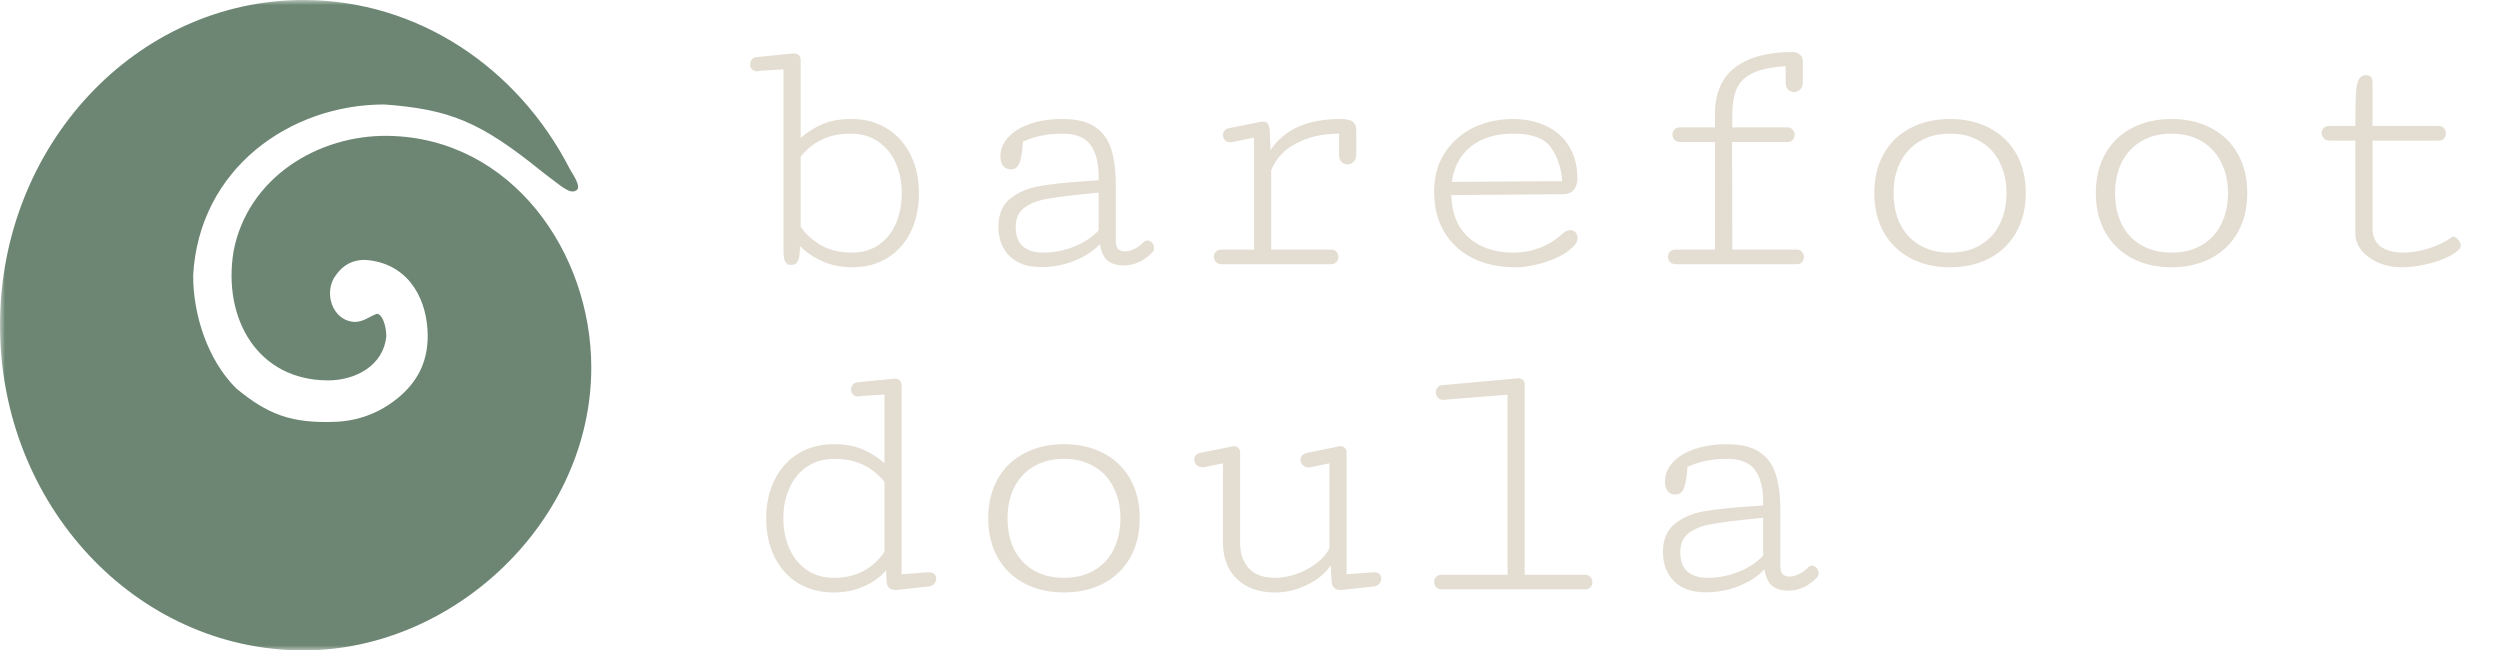 <svg width="246" height="64" viewBox="0 0 246 64" fill="none" xmlns="http://www.w3.org/2000/svg">
<mask id="mask0_71_108" style="mask-type:alpha" maskUnits="userSpaceOnUse" x="0" y="0" width="246" height="64">
<rect width="246" height="64" fill="#D9D9D9"/>
</mask>
<g mask="url(#mask0_71_108)">
<path d="M77.713 5.293C77.9 5.27 78.018 5.258 78.064 5.258C78.545 5.258 78.785 5.486 78.785 5.943V13.572C79.488 12.963 80.227 12.5 81 12.184C81.785 11.867 82.711 11.709 83.777 11.709C85.125 11.709 86.297 12.025 87.293 12.658C88.301 13.279 89.074 14.146 89.613 15.26C90.152 16.361 90.422 17.609 90.422 19.004C90.422 20.422 90.158 21.682 89.631 22.783C89.103 23.885 88.342 24.746 87.346 25.367C86.361 25.988 85.195 26.299 83.848 26.299C82.793 26.299 81.826 26.105 80.947 25.719C80.068 25.332 79.324 24.828 78.715 24.207C78.715 24.77 78.674 25.186 78.592 25.455C78.51 25.725 78.404 25.895 78.275 25.965C78.158 26.035 78.006 26.07 77.818 26.07C77.596 26.07 77.42 25.977 77.291 25.789C77.162 25.602 77.098 25.238 77.098 24.699V6.822L74.848 6.963C74.801 6.975 74.748 6.986 74.689 6.998C74.631 7.01 74.566 7.016 74.496 7.016C74.297 7.016 74.133 6.951 74.004 6.822C73.875 6.693 73.811 6.535 73.811 6.348C73.811 6.184 73.857 6.031 73.951 5.891C74.045 5.75 74.191 5.662 74.391 5.627L77.713 5.293ZM80.859 24.172C81.703 24.629 82.688 24.857 83.812 24.857C84.867 24.857 85.764 24.594 86.502 24.066C87.24 23.539 87.797 22.836 88.172 21.957C88.547 21.066 88.734 20.082 88.734 19.004C88.734 17.938 88.541 16.959 88.154 16.068C87.768 15.178 87.193 14.469 86.432 13.941C85.67 13.414 84.75 13.15 83.672 13.15C81.621 13.15 79.992 13.906 78.785 15.418V22.309C79.336 23.094 80.027 23.715 80.859 24.172ZM108.105 17.738V17.387C108.105 16.016 107.836 14.967 107.297 14.24C106.77 13.514 105.85 13.15 104.537 13.15C103.799 13.15 103.119 13.215 102.498 13.344C101.889 13.461 101.273 13.66 100.652 13.941C100.605 14.844 100.5 15.523 100.336 15.98C100.172 16.438 99.891 16.666 99.492 16.666C99.152 16.666 98.889 16.549 98.701 16.314C98.525 16.08 98.438 15.775 98.438 15.4C98.438 14.697 98.695 14.065 99.211 13.502C99.727 12.94 100.447 12.5 101.373 12.184C102.299 11.867 103.359 11.709 104.555 11.709C105.902 11.709 106.957 11.961 107.719 12.465C108.492 12.969 109.031 13.695 109.336 14.645C109.641 15.582 109.793 16.766 109.793 18.195V23.68C109.793 24.09 109.875 24.371 110.039 24.523C110.203 24.664 110.426 24.734 110.707 24.734C111.012 24.734 111.334 24.646 111.674 24.471C112.014 24.283 112.283 24.084 112.482 23.873C112.611 23.732 112.752 23.662 112.904 23.662C113.08 23.662 113.232 23.738 113.361 23.891C113.49 24.043 113.555 24.213 113.555 24.4C113.555 24.576 113.496 24.723 113.379 24.84C113.004 25.238 112.57 25.555 112.078 25.789C111.598 26.012 111.094 26.123 110.566 26.123C109.969 26.123 109.465 25.982 109.055 25.701C108.645 25.408 108.369 24.846 108.229 24.014C107.654 24.658 106.846 25.197 105.803 25.631C104.771 26.064 103.646 26.281 102.428 26.281C101.115 26.281 100.09 25.924 99.352 25.209C98.613 24.482 98.244 23.516 98.244 22.309C98.244 21.09 98.631 20.17 99.404 19.549C100.178 18.928 101.127 18.518 102.252 18.318C103.389 18.119 104.912 17.955 106.822 17.826L108.105 17.738ZM105.662 24.277C106.658 23.879 107.473 23.346 108.105 22.678V18.951L107.385 19.021C105.463 19.209 104.021 19.391 103.061 19.566C102.111 19.73 101.355 20.023 100.793 20.445C100.23 20.867 99.949 21.488 99.949 22.309C99.949 23.199 100.189 23.85 100.67 24.26C101.162 24.658 101.812 24.857 102.621 24.857C103.664 24.857 104.678 24.664 105.662 24.277ZM132.012 15.945C131.848 15.781 131.766 15.553 131.766 15.26V13.15C130.195 13.15 128.807 13.461 127.6 14.082C126.393 14.691 125.555 15.582 125.086 16.754V24.559H130.992C131.215 24.559 131.385 24.629 131.502 24.77C131.631 24.91 131.695 25.08 131.695 25.279C131.695 25.467 131.631 25.637 131.502 25.789C131.373 25.93 131.197 26 130.975 26H120.252C119.994 26 119.795 25.93 119.654 25.789C119.514 25.637 119.443 25.461 119.443 25.262C119.443 25.074 119.508 24.91 119.637 24.77C119.766 24.629 119.947 24.559 120.182 24.559H123.398V13.537L121.254 13.977C121.207 13.988 121.137 13.994 121.043 13.994C120.82 13.994 120.645 13.924 120.516 13.783C120.398 13.643 120.34 13.479 120.34 13.291C120.34 13.127 120.387 12.986 120.48 12.869C120.574 12.74 120.703 12.658 120.867 12.623L123.873 12.025C124.025 11.99 124.16 11.973 124.277 11.973C124.535 11.973 124.705 12.055 124.787 12.219C124.881 12.383 124.934 12.629 124.945 12.957L125.016 14.785C126.352 12.734 128.648 11.709 131.906 11.709C132.469 11.709 132.867 11.797 133.102 11.973C133.336 12.148 133.453 12.412 133.453 12.764V15.19C133.453 15.506 133.365 15.752 133.189 15.928C133.025 16.092 132.826 16.174 132.592 16.174C132.369 16.174 132.176 16.098 132.012 15.945ZM142.119 22.836C141.451 21.711 141.117 20.381 141.117 18.846C141.117 17.393 141.463 16.127 142.154 15.049C142.857 13.971 143.795 13.145 144.967 12.57C146.15 11.996 147.457 11.709 148.887 11.709C150.105 11.709 151.189 11.938 152.139 12.395C153.1 12.84 153.85 13.502 154.389 14.381C154.939 15.26 155.215 16.326 155.215 17.58C155.215 18.025 155.092 18.395 154.846 18.688C154.6 18.969 154.271 19.109 153.861 19.109L142.805 19.197C142.863 21.049 143.449 22.455 144.562 23.416C145.676 24.377 147.135 24.857 148.939 24.857C149.818 24.857 150.68 24.699 151.523 24.383C152.379 24.055 153.141 23.574 153.809 22.941C154.055 22.742 154.295 22.643 154.529 22.643C154.74 22.643 154.91 22.719 155.039 22.871C155.168 23.023 155.232 23.205 155.232 23.416C155.232 23.674 155.127 23.92 154.916 24.154C154.307 24.811 153.428 25.332 152.279 25.719C151.143 26.105 150.076 26.299 149.08 26.299C147.51 26.299 146.121 26 144.914 25.402C143.719 24.805 142.787 23.949 142.119 22.836ZM152.631 14.539C151.986 13.613 150.75 13.15 148.922 13.15C147.211 13.15 145.822 13.566 144.756 14.398C143.701 15.23 143.068 16.396 142.857 17.896L153.721 17.826C153.639 16.561 153.275 15.465 152.631 14.539ZM177.1 5.363C177.299 5.527 177.398 5.744 177.398 6.014V8.07C177.398 8.387 177.311 8.633 177.135 8.809C176.971 8.973 176.771 9.055 176.537 9.055C176.314 9.055 176.121 8.979 175.957 8.826C175.793 8.662 175.711 8.434 175.711 8.141V6.506C174.34 6.6 173.273 6.822 172.512 7.174C171.762 7.514 171.229 8.018 170.912 8.686C170.607 9.354 170.455 10.25 170.455 11.375V12.535H175.887C176.109 12.535 176.279 12.611 176.396 12.764C176.525 12.904 176.59 13.068 176.59 13.256C176.59 13.455 176.525 13.625 176.396 13.766C176.268 13.906 176.092 13.977 175.869 13.977H170.438L170.455 24.559H176.818C177.029 24.559 177.193 24.635 177.311 24.787C177.439 24.928 177.504 25.092 177.504 25.279C177.504 25.479 177.439 25.648 177.311 25.789C177.193 25.93 177.023 26 176.801 26H164.936C164.678 26 164.479 25.93 164.338 25.789C164.197 25.637 164.127 25.461 164.127 25.262C164.127 25.074 164.191 24.91 164.32 24.77C164.449 24.629 164.631 24.559 164.865 24.559H168.75V13.977H165.375C165.117 13.977 164.918 13.906 164.777 13.766C164.637 13.613 164.566 13.438 164.566 13.238C164.566 13.051 164.631 12.887 164.76 12.746C164.889 12.605 165.07 12.535 165.305 12.535H168.75V11.27C168.75 9.195 169.406 7.654 170.719 6.646C172.043 5.627 173.936 5.117 176.396 5.117C176.678 5.117 176.912 5.199 177.1 5.363ZM185.361 22.854C184.74 21.752 184.43 20.469 184.43 19.004C184.43 17.527 184.74 16.238 185.361 15.137C185.982 14.035 186.855 13.191 187.98 12.605C189.105 12.008 190.406 11.709 191.883 11.709C193.359 11.709 194.66 12.008 195.785 12.605C196.91 13.191 197.783 14.035 198.404 15.137C199.025 16.238 199.336 17.527 199.336 19.004C199.336 20.469 199.025 21.752 198.404 22.854C197.783 23.955 196.91 24.805 195.785 25.402C194.66 26 193.359 26.299 191.883 26.299C190.406 26.299 189.105 26 187.98 25.402C186.855 24.805 185.982 23.955 185.361 22.854ZM186.979 15.98C186.545 16.859 186.328 17.867 186.328 19.004C186.328 20.152 186.545 21.172 186.979 22.062C187.424 22.941 188.062 23.627 188.895 24.119C189.738 24.611 190.734 24.857 191.883 24.857C193.031 24.857 194.021 24.611 194.854 24.119C195.697 23.627 196.336 22.941 196.77 22.062C197.215 21.172 197.438 20.152 197.438 19.004C197.438 17.867 197.215 16.859 196.77 15.98C196.336 15.09 195.697 14.398 194.854 13.906C194.021 13.402 193.031 13.15 191.883 13.15C190.734 13.15 189.738 13.402 188.895 13.906C188.062 14.398 187.424 15.09 186.979 15.98ZM207.158 22.854C206.537 21.752 206.227 20.469 206.227 19.004C206.227 17.527 206.537 16.238 207.158 15.137C207.779 14.035 208.652 13.191 209.777 12.605C210.902 12.008 212.203 11.709 213.68 11.709C215.156 11.709 216.457 12.008 217.582 12.605C218.707 13.191 219.58 14.035 220.201 15.137C220.822 16.238 221.133 17.527 221.133 19.004C221.133 20.469 220.822 21.752 220.201 22.854C219.58 23.955 218.707 24.805 217.582 25.402C216.457 26 215.156 26.299 213.68 26.299C212.203 26.299 210.902 26 209.777 25.402C208.652 24.805 207.779 23.955 207.158 22.854ZM208.775 15.98C208.342 16.859 208.125 17.867 208.125 19.004C208.125 20.152 208.342 21.172 208.775 22.062C209.221 22.941 209.859 23.627 210.691 24.119C211.535 24.611 212.531 24.857 213.68 24.857C214.828 24.857 215.818 24.611 216.65 24.119C217.494 23.627 218.133 22.941 218.566 22.062C219.012 21.172 219.234 20.152 219.234 19.004C219.234 17.867 219.012 16.859 218.566 15.98C218.133 15.09 217.494 14.398 216.65 13.906C215.818 13.402 214.828 13.15 213.68 13.15C212.531 13.15 211.535 13.402 210.691 13.906C209.859 14.398 209.221 15.09 208.775 15.98ZM239.977 13.836H233.455V22.414C233.455 23.258 233.73 23.879 234.281 24.277C234.844 24.664 235.576 24.857 236.479 24.857C237.299 24.857 238.148 24.717 239.027 24.436C239.918 24.143 240.645 23.785 241.207 23.363C241.254 23.316 241.318 23.293 241.4 23.293C241.564 23.293 241.729 23.393 241.893 23.592C242.057 23.791 242.139 23.99 242.139 24.189C242.139 24.283 242.109 24.371 242.051 24.453C241.805 24.746 241.377 25.039 240.768 25.332C240.17 25.613 239.473 25.842 238.676 26.018C237.879 26.205 237.088 26.299 236.303 26.299C235.506 26.299 234.756 26.152 234.053 25.859C233.361 25.555 232.805 25.15 232.383 24.646C231.973 24.143 231.768 23.604 231.768 23.029V13.836H229.254C228.996 13.836 228.797 13.76 228.656 13.607C228.516 13.455 228.445 13.279 228.445 13.08C228.445 12.893 228.51 12.734 228.639 12.605C228.768 12.465 228.949 12.395 229.184 12.395H231.768C231.768 10.93 231.785 9.881 231.82 9.248C231.855 8.615 231.943 8.152 232.084 7.859C232.236 7.555 232.482 7.402 232.822 7.402C233.08 7.402 233.25 7.473 233.332 7.613C233.414 7.742 233.455 7.936 233.455 8.193V12.395H239.994C240.205 12.395 240.369 12.471 240.486 12.623C240.615 12.764 240.68 12.928 240.68 13.115C240.68 13.315 240.615 13.484 240.486 13.625C240.369 13.766 240.199 13.836 239.977 13.836Z" fill="#E4DED2"/>
<path d="M88.189 58.053H88.066C87.832 58.053 87.639 57.982 87.486 57.842C87.334 57.69 87.252 57.467 87.24 57.174L87.188 56.119C86.648 56.764 85.922 57.291 85.008 57.701C84.106 58.1 83.115 58.299 82.037 58.299C80.689 58.299 79.512 57.988 78.504 57.367C77.508 56.746 76.74 55.885 76.201 54.783C75.662 53.682 75.393 52.422 75.393 51.004C75.393 49.609 75.662 48.361 76.201 47.26C76.74 46.147 77.508 45.279 78.504 44.658C79.512 44.025 80.689 43.709 82.037 43.709C83.103 43.709 84.023 43.867 84.797 44.184C85.582 44.5 86.326 44.963 87.029 45.572V38.822L84.779 38.963C84.732 38.975 84.68 38.986 84.621 38.998C84.562 39.01 84.498 39.016 84.428 39.016C84.228 39.016 84.064 38.951 83.936 38.822C83.807 38.693 83.742 38.535 83.742 38.348C83.742 38.184 83.789 38.031 83.883 37.891C83.977 37.75 84.123 37.662 84.322 37.627L87.644 37.293C87.832 37.27 87.949 37.258 87.996 37.258C88.477 37.258 88.717 37.486 88.717 37.943V56.506L91.318 56.312H91.424C91.658 56.312 91.834 56.371 91.951 56.488C92.068 56.605 92.127 56.752 92.127 56.928C92.127 57.103 92.068 57.268 91.951 57.42C91.834 57.56 91.67 57.654 91.459 57.701L88.189 58.053ZM87.029 47.418C85.822 45.906 84.193 45.15 82.143 45.15C81.064 45.15 80.144 45.414 79.383 45.941C78.621 46.469 78.047 47.178 77.66 48.068C77.273 48.959 77.08 49.938 77.08 51.004C77.08 52.07 77.273 53.049 77.66 53.94C78.047 54.83 78.615 55.539 79.365 56.066C80.115 56.594 81.018 56.857 82.072 56.857C84.193 56.857 85.846 56.008 87.029 54.309V47.418ZM98.174 54.853C97.553 53.752 97.242 52.469 97.242 51.004C97.242 49.527 97.553 48.238 98.174 47.137C98.795 46.035 99.668 45.191 100.793 44.605C101.918 44.008 103.219 43.709 104.695 43.709C106.172 43.709 107.473 44.008 108.598 44.605C109.723 45.191 110.596 46.035 111.217 47.137C111.838 48.238 112.148 49.527 112.148 51.004C112.148 52.469 111.838 53.752 111.217 54.853C110.596 55.955 109.723 56.805 108.598 57.402C107.473 58 106.172 58.299 104.695 58.299C103.219 58.299 101.918 58 100.793 57.402C99.668 56.805 98.795 55.955 98.174 54.853ZM99.791 47.98C99.357 48.859 99.141 49.867 99.141 51.004C99.141 52.152 99.357 53.172 99.791 54.062C100.236 54.941 100.875 55.627 101.707 56.119C102.551 56.611 103.547 56.857 104.695 56.857C105.844 56.857 106.834 56.611 107.666 56.119C108.51 55.627 109.148 54.941 109.582 54.062C110.027 53.172 110.25 52.152 110.25 51.004C110.25 49.867 110.027 48.859 109.582 47.98C109.148 47.09 108.51 46.398 107.666 45.906C106.834 45.402 105.844 45.15 104.695 45.15C103.547 45.15 102.551 45.402 101.707 45.906C100.875 46.398 100.236 47.09 99.791 47.98ZM122.027 44.5V53.447C122.027 54.467 122.314 55.293 122.889 55.926C123.475 56.547 124.336 56.857 125.473 56.857C126.164 56.857 126.873 56.728 127.6 56.471C128.326 56.213 128.977 55.861 129.551 55.416C130.137 54.971 130.559 54.478 130.816 53.94V45.59L129.111 45.941C129.006 45.977 128.9 45.994 128.795 45.994C128.549 45.994 128.35 45.918 128.197 45.766C128.045 45.613 127.969 45.438 127.969 45.238C127.969 45.074 128.021 44.934 128.127 44.816C128.244 44.688 128.414 44.6 128.637 44.553L131.695 43.938C131.789 43.914 131.859 43.902 131.906 43.902C132.082 43.902 132.223 43.961 132.328 44.078C132.445 44.195 132.504 44.336 132.504 44.5V56.506L135.105 56.312H135.211C135.445 56.312 135.621 56.371 135.738 56.488C135.855 56.605 135.914 56.752 135.914 56.928C135.914 57.103 135.855 57.268 135.738 57.42C135.621 57.56 135.457 57.654 135.246 57.701L131.977 58.053H131.854C131.619 58.053 131.426 57.982 131.273 57.842C131.121 57.69 131.039 57.467 131.027 57.174L130.939 55.645C130.424 56.406 129.656 57.039 128.637 57.543C127.617 58.047 126.557 58.299 125.455 58.299C124.4 58.299 123.486 58.094 122.713 57.684C121.939 57.273 121.348 56.699 120.938 55.961C120.539 55.223 120.34 54.367 120.34 53.395V45.59L118.617 45.941C118.547 45.965 118.447 45.977 118.318 45.977C118.084 45.977 117.891 45.9 117.738 45.748C117.586 45.596 117.51 45.42 117.51 45.221C117.51 45.057 117.562 44.916 117.668 44.799C117.773 44.682 117.932 44.6 118.143 44.553L121.219 43.938C121.312 43.914 121.383 43.902 121.43 43.902C121.605 43.902 121.746 43.961 121.852 44.078C121.969 44.195 122.027 44.336 122.027 44.5ZM149.203 37.24L149.396 37.223C149.584 37.223 149.736 37.275 149.854 37.381C149.971 37.475 150.029 37.609 150.029 37.785V56.559H156.006C156.217 56.559 156.381 56.635 156.498 56.787C156.627 56.928 156.691 57.092 156.691 57.279C156.691 57.478 156.627 57.648 156.498 57.789C156.381 57.93 156.211 58 155.988 58H141.926C141.668 58 141.469 57.93 141.328 57.789C141.188 57.637 141.117 57.461 141.117 57.262C141.117 57.074 141.182 56.91 141.311 56.77C141.439 56.629 141.621 56.559 141.855 56.559H148.342V38.84L142.137 39.332L142.014 39.35C141.791 39.35 141.615 39.279 141.486 39.139C141.357 38.986 141.293 38.81 141.293 38.611C141.293 38.435 141.34 38.283 141.434 38.154C141.527 38.014 141.668 37.932 141.855 37.908L149.203 37.24ZM173.496 49.738V49.387C173.496 48.016 173.227 46.967 172.688 46.24C172.16 45.514 171.24 45.15 169.928 45.15C169.189 45.15 168.51 45.215 167.889 45.344C167.279 45.461 166.664 45.66 166.043 45.941C165.996 46.844 165.891 47.523 165.727 47.98C165.562 48.438 165.281 48.666 164.883 48.666C164.543 48.666 164.279 48.549 164.092 48.315C163.916 48.08 163.828 47.775 163.828 47.4C163.828 46.697 164.086 46.065 164.602 45.502C165.117 44.94 165.838 44.5 166.764 44.184C167.689 43.867 168.75 43.709 169.945 43.709C171.293 43.709 172.348 43.961 173.109 44.465C173.883 44.969 174.422 45.695 174.727 46.645C175.031 47.582 175.184 48.766 175.184 50.195V55.68C175.184 56.09 175.266 56.371 175.43 56.523C175.594 56.664 175.816 56.734 176.098 56.734C176.402 56.734 176.725 56.647 177.064 56.471C177.404 56.283 177.674 56.084 177.873 55.873C178.002 55.732 178.143 55.662 178.295 55.662C178.471 55.662 178.623 55.738 178.752 55.891C178.881 56.043 178.945 56.213 178.945 56.4C178.945 56.576 178.887 56.723 178.77 56.84C178.395 57.238 177.961 57.555 177.469 57.789C176.988 58.012 176.484 58.123 175.957 58.123C175.359 58.123 174.855 57.982 174.445 57.701C174.035 57.408 173.76 56.846 173.619 56.014C173.045 56.658 172.236 57.197 171.193 57.631C170.162 58.065 169.037 58.281 167.818 58.281C166.506 58.281 165.48 57.924 164.742 57.209C164.004 56.482 163.635 55.516 163.635 54.309C163.635 53.09 164.021 52.17 164.795 51.549C165.568 50.928 166.518 50.518 167.643 50.318C168.779 50.119 170.303 49.955 172.213 49.826L173.496 49.738ZM171.053 56.277C172.049 55.879 172.863 55.346 173.496 54.678V50.951L172.775 51.022C170.854 51.209 169.412 51.391 168.451 51.566C167.502 51.73 166.746 52.023 166.184 52.445C165.621 52.867 165.34 53.488 165.34 54.309C165.34 55.199 165.58 55.85 166.061 56.26C166.553 56.658 167.203 56.857 168.012 56.857C169.055 56.857 170.068 56.664 171.053 56.277Z" fill="#E4DED2"/>
<path d="M58.182 36.17C58.182 24.783 50.314 13.608 38.271 13.37C31.289 13.232 24.357 17.508 22.982 24.727C21.885 31.416 25.399 37.43 32.291 37.43C34.96 37.43 37.746 35.989 38.012 33.067C38.012 32.102 37.624 30.879 37.075 30.879C36.364 31.127 35.782 31.677 34.91 31.677C32.639 31.578 31.791 28.678 33.067 27.055C33.892 25.907 35.02 25.422 36.445 25.622C40.436 26.182 42.085 29.696 42.085 33.067C42.085 35.304 41.308 37.206 39.581 38.788C37.82 40.4 35.602 41.393 33.067 41.503C28.606 41.697 26.279 40.727 23.229 38.206C20.447 35.424 19.006 31.036 19.006 27.101C19.588 16.582 28.539 10.279 37.818 10.279C44.221 10.764 47.224 11.927 53.43 16.97C55.343 18.395 56.082 19.161 56.73 18.72C57.261 18.358 56.269 17.021 56.043 16.582H56.044C50.962 6.697 41.144 0 29.867 0C13.372 0 0 14.327 0 32C0 49.673 13.372 64 29.867 64C44.708 64 58.182 51.252 58.182 36.17Z" fill="#6C8673"/>
</g>
</svg>

